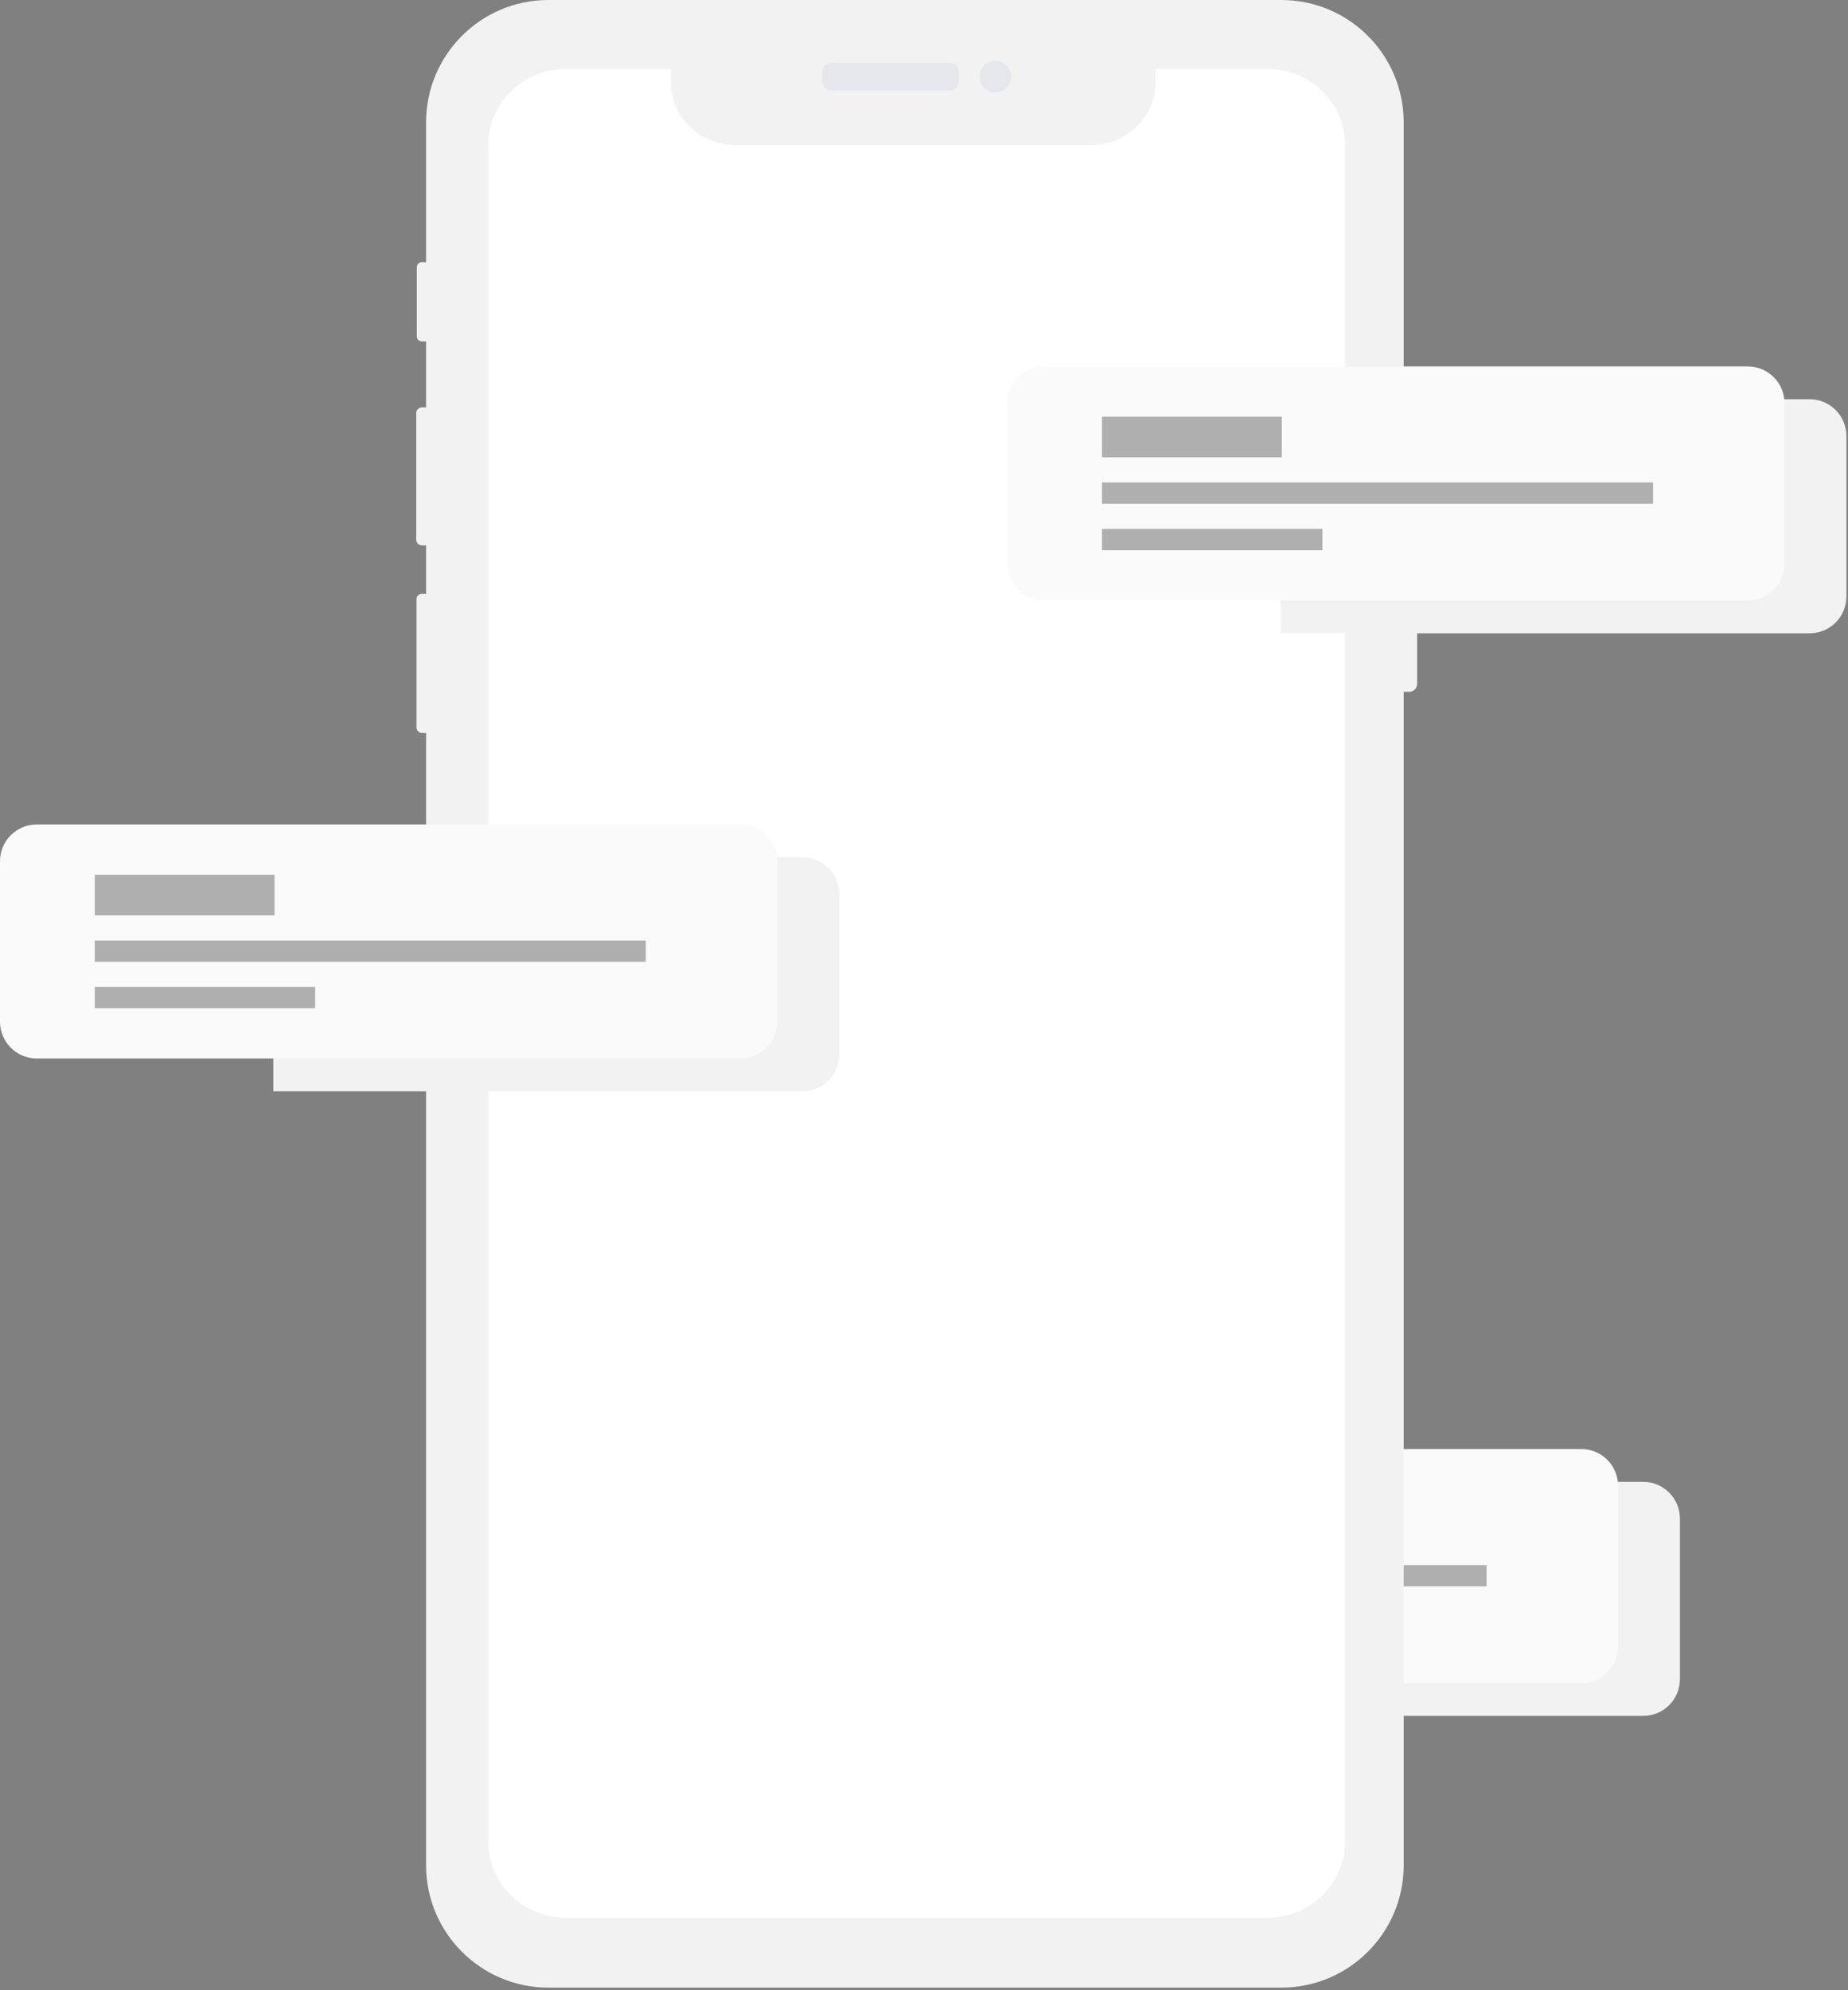 <?xml version="1.0" encoding="UTF-8"?>
<svg width="222px" height="239px" viewBox="0 0 222 239" version="1.1" xmlns="http://www.w3.org/2000/svg" xmlns:xlink="http://www.w3.org/1999/xlink">
    <rect x="0" y="0" width="222" height="239" fill="#808080" stroke="none"/>
    <!-- Generator: Sketch 57.1 (83088) - https://sketch.com -->
    <title>2</title>
    <desc>Created with Sketch.</desc>
    <g id="页面-1" stroke="none" stroke-width="1" fill="none" fill-rule="evenodd">
        <g id="ONT-ID-2" transform="translate(-1038, -1829)">
            <g id="2" transform="translate(1038, 1829)">
                <g id="编组-6备份-2" transform="translate(101, 174)">
                    <path d="M100.809,8.369 L100.809,27.634 C100.809,30.071 98.833,32.047 96.396,32.047 L32.833,32.047 L32.833,3.941 L96.396,3.941 C98.833,3.941 100.809,5.918 100.809,8.355 L100.809,8.369 Z" id="Fill-61" fill="#F2F2F2"></path>
                    <path d="M4.421,8.8817842e-15 L88.956,8.8817842e-15 C91.397,8.8817842e-15 93.376,1.979 93.376,4.42 L93.376,23.686 C93.376,26.127 91.397,28.105 88.956,28.105 L4.421,28.105 C1.98,28.105 1.0658141e-13,26.127 1.0658141e-13,23.686 L1.0658141e-13,4.42 C1.0658141e-13,1.979 1.98,8.8817842e-15 4.421,8.8817842e-15" id="Fill-63" fill="#FAFAFA"></path>
                    <polygon id="Fill-64" fill-opacity="0.3" fill="#000000" points="11.382 10.917 32.984 10.917 32.984 6.039 11.382 6.039"></polygon>
                    <polygon id="Fill-65" fill-opacity="0.3" fill="#000000" points="11.382 16.491 77.581 16.491 77.581 13.936 11.382 13.936"></polygon>
                    <polygon id="Fill-66" fill-opacity="0.3" fill="#000000" points="11.382 22.066 37.861 22.066 37.861 19.511 11.382 19.511"></polygon>
                </g>
                <g id="编组-3备份" transform="translate(50, 0)">
                    <path d="M120.24,55.083 L120.24,82.132 C120.239,82.653 119.817,83.072 119.297,83.074 L118.626,83.074 L118.626,223.976 C118.625,232.094 112.044,238.676 103.924,238.676 L15.883,238.676 C7.765,238.676 1.185,232.094 1.185,223.978 L1.185,223.976 L1.185,88.017 L0.7,88.017 C0.333,88.017 0.035,87.721 0.032,87.353 L0.032,71.96 C0.032,71.592 0.331,71.293 0.7,71.293 L1.185,71.293 L1.185,65.494 L0.696,65.494 C0.31,65.493 -0.001,65.181 1.70530257e-13,64.794 L1.70530257e-13,49.611 C0.001,49.226 0.311,48.917 0.696,48.915 L1.185,48.915 L1.185,41 L0.688,41 C0.347,41 0.071,40.725 0.071,40.383 L0.071,40.382 L0.071,32.096 C0.069,31.754 0.346,31.476 0.688,31.475 L1.185,31.475 L1.185,14.697 C1.186,6.581 7.767,7.10542736e-14 15.883,7.10542736e-14 L103.924,7.10542736e-14 C112.043,7.10542736e-14 118.624,6.579 118.626,14.697 L118.626,54.14 L119.297,54.14 C119.817,54.142 120.239,54.564 120.24,55.083" id="Fill-7" fill="#F2F2F2"></path>
                    <path d="M49.84,7.54 L64.145,7.54 C64.724,7.54 65.192,8.008 65.192,8.586 L65.192,9.823 C65.192,10.401 64.724,10.869 64.145,10.869 L49.84,10.869 C49.26,10.869 48.792,10.401 48.792,9.823 L48.792,8.586 C48.792,8.008 49.26,7.54 49.84,7.54" id="Fill-9" fill="#E5E7EB"></path>
                    <path d="M69.561,7.316 C70.604,7.316 71.448,8.16 71.448,9.203 C71.448,10.247 70.604,11.094 69.561,11.094 C68.518,11.094 67.672,10.247 67.672,9.203 C67.672,8.16 68.518,7.316 69.561,7.316" id="Fill-11" fill="#E5E7EB"></path>
                    <path d="M111.586,17.43 L111.586,221.128 C111.583,226.182 107.408,230.277 102.258,230.277 L17.981,230.277 C12.838,230.287 8.663,226.202 8.655,221.156 L8.655,221.128 L8.655,17.43 C8.654,12.375 12.83,8.277 17.981,8.277 L17.981,8.277 L30.595,8.277 L30.595,9.865 C30.595,14.029 34.034,17.402 38.276,17.402 L81.137,17.402 C85.379,17.402 88.816,14.029 88.816,9.865 L88.816,8.277 L102.258,8.277 C107.408,8.277 111.584,12.371 111.586,17.425 L111.586,17.43 Z" id="Fill-13" fill="#FFFFFF"></path>
                </g>
                <g id="编组-6" transform="translate(0, 99)">
                    <path d="M100.809,8.369 L100.809,27.634 C100.809,30.071 98.833,32.047 96.396,32.047 L32.833,32.047 L32.833,3.941 L96.396,3.941 C98.833,3.941 100.809,5.918 100.809,8.355 L100.809,8.369 Z" id="Fill-61" fill="#F2F2F2"></path>
                    <path d="M4.421,8.8817842e-15 L88.956,8.8817842e-15 C91.397,8.8817842e-15 93.376,1.979 93.376,4.42 L93.376,23.686 C93.376,26.127 91.397,28.105 88.956,28.105 L4.421,28.105 C1.98,28.105 1.0658141e-13,26.127 1.0658141e-13,23.686 L1.0658141e-13,4.42 C1.0658141e-13,1.979 1.98,8.8817842e-15 4.421,8.8817842e-15" id="Fill-63" fill="#FAFAFA"></path>
                    <polygon id="Fill-64" fill-opacity="0.3" fill="#000000" points="11.382 10.917 32.984 10.917 32.984 6.039 11.382 6.039"></polygon>
                    <polygon id="Fill-65" fill-opacity="0.3" fill="#000000" points="11.382 16.491 77.581 16.491 77.581 13.936 11.382 13.936"></polygon>
                    <polygon id="Fill-66" fill-opacity="0.3" fill="#000000" points="11.382 22.066 37.861 22.066 37.861 19.511 11.382 19.511"></polygon>
                </g>
                <g id="编组-6备份" transform="translate(121, 44)">
                    <path d="M100.809,8.369 L100.809,27.634 C100.809,30.071 98.833,32.047 96.396,32.047 L32.833,32.047 L32.833,3.941 L96.396,3.941 C98.833,3.941 100.809,5.918 100.809,8.355 L100.809,8.369 Z" id="Fill-61" fill="#F2F2F2"></path>
                    <path d="M4.421,8.8817842e-15 L88.956,8.8817842e-15 C91.397,8.8817842e-15 93.376,1.979 93.376,4.42 L93.376,23.686 C93.376,26.127 91.397,28.105 88.956,28.105 L4.421,28.105 C1.98,28.105 1.0658141e-13,26.127 1.0658141e-13,23.686 L1.0658141e-13,4.42 C1.0658141e-13,1.979 1.98,8.8817842e-15 4.421,8.8817842e-15" id="Fill-63" fill="#FAFAFA"></path>
                    <polygon id="Fill-64" fill-opacity="0.3" fill="#000000" points="11.382 10.917 32.984 10.917 32.984 6.039 11.382 6.039"></polygon>
                    <polygon id="Fill-65" fill-opacity="0.3" fill="#000000" points="11.382 16.491 77.581 16.491 77.581 13.936 11.382 13.936"></polygon>
                    <polygon id="Fill-66" fill-opacity="0.3" fill="#000000" points="11.382 22.066 37.861 22.066 37.861 19.511 11.382 19.511"></polygon>
                </g>
            </g>
        </g>
    </g>
</svg>